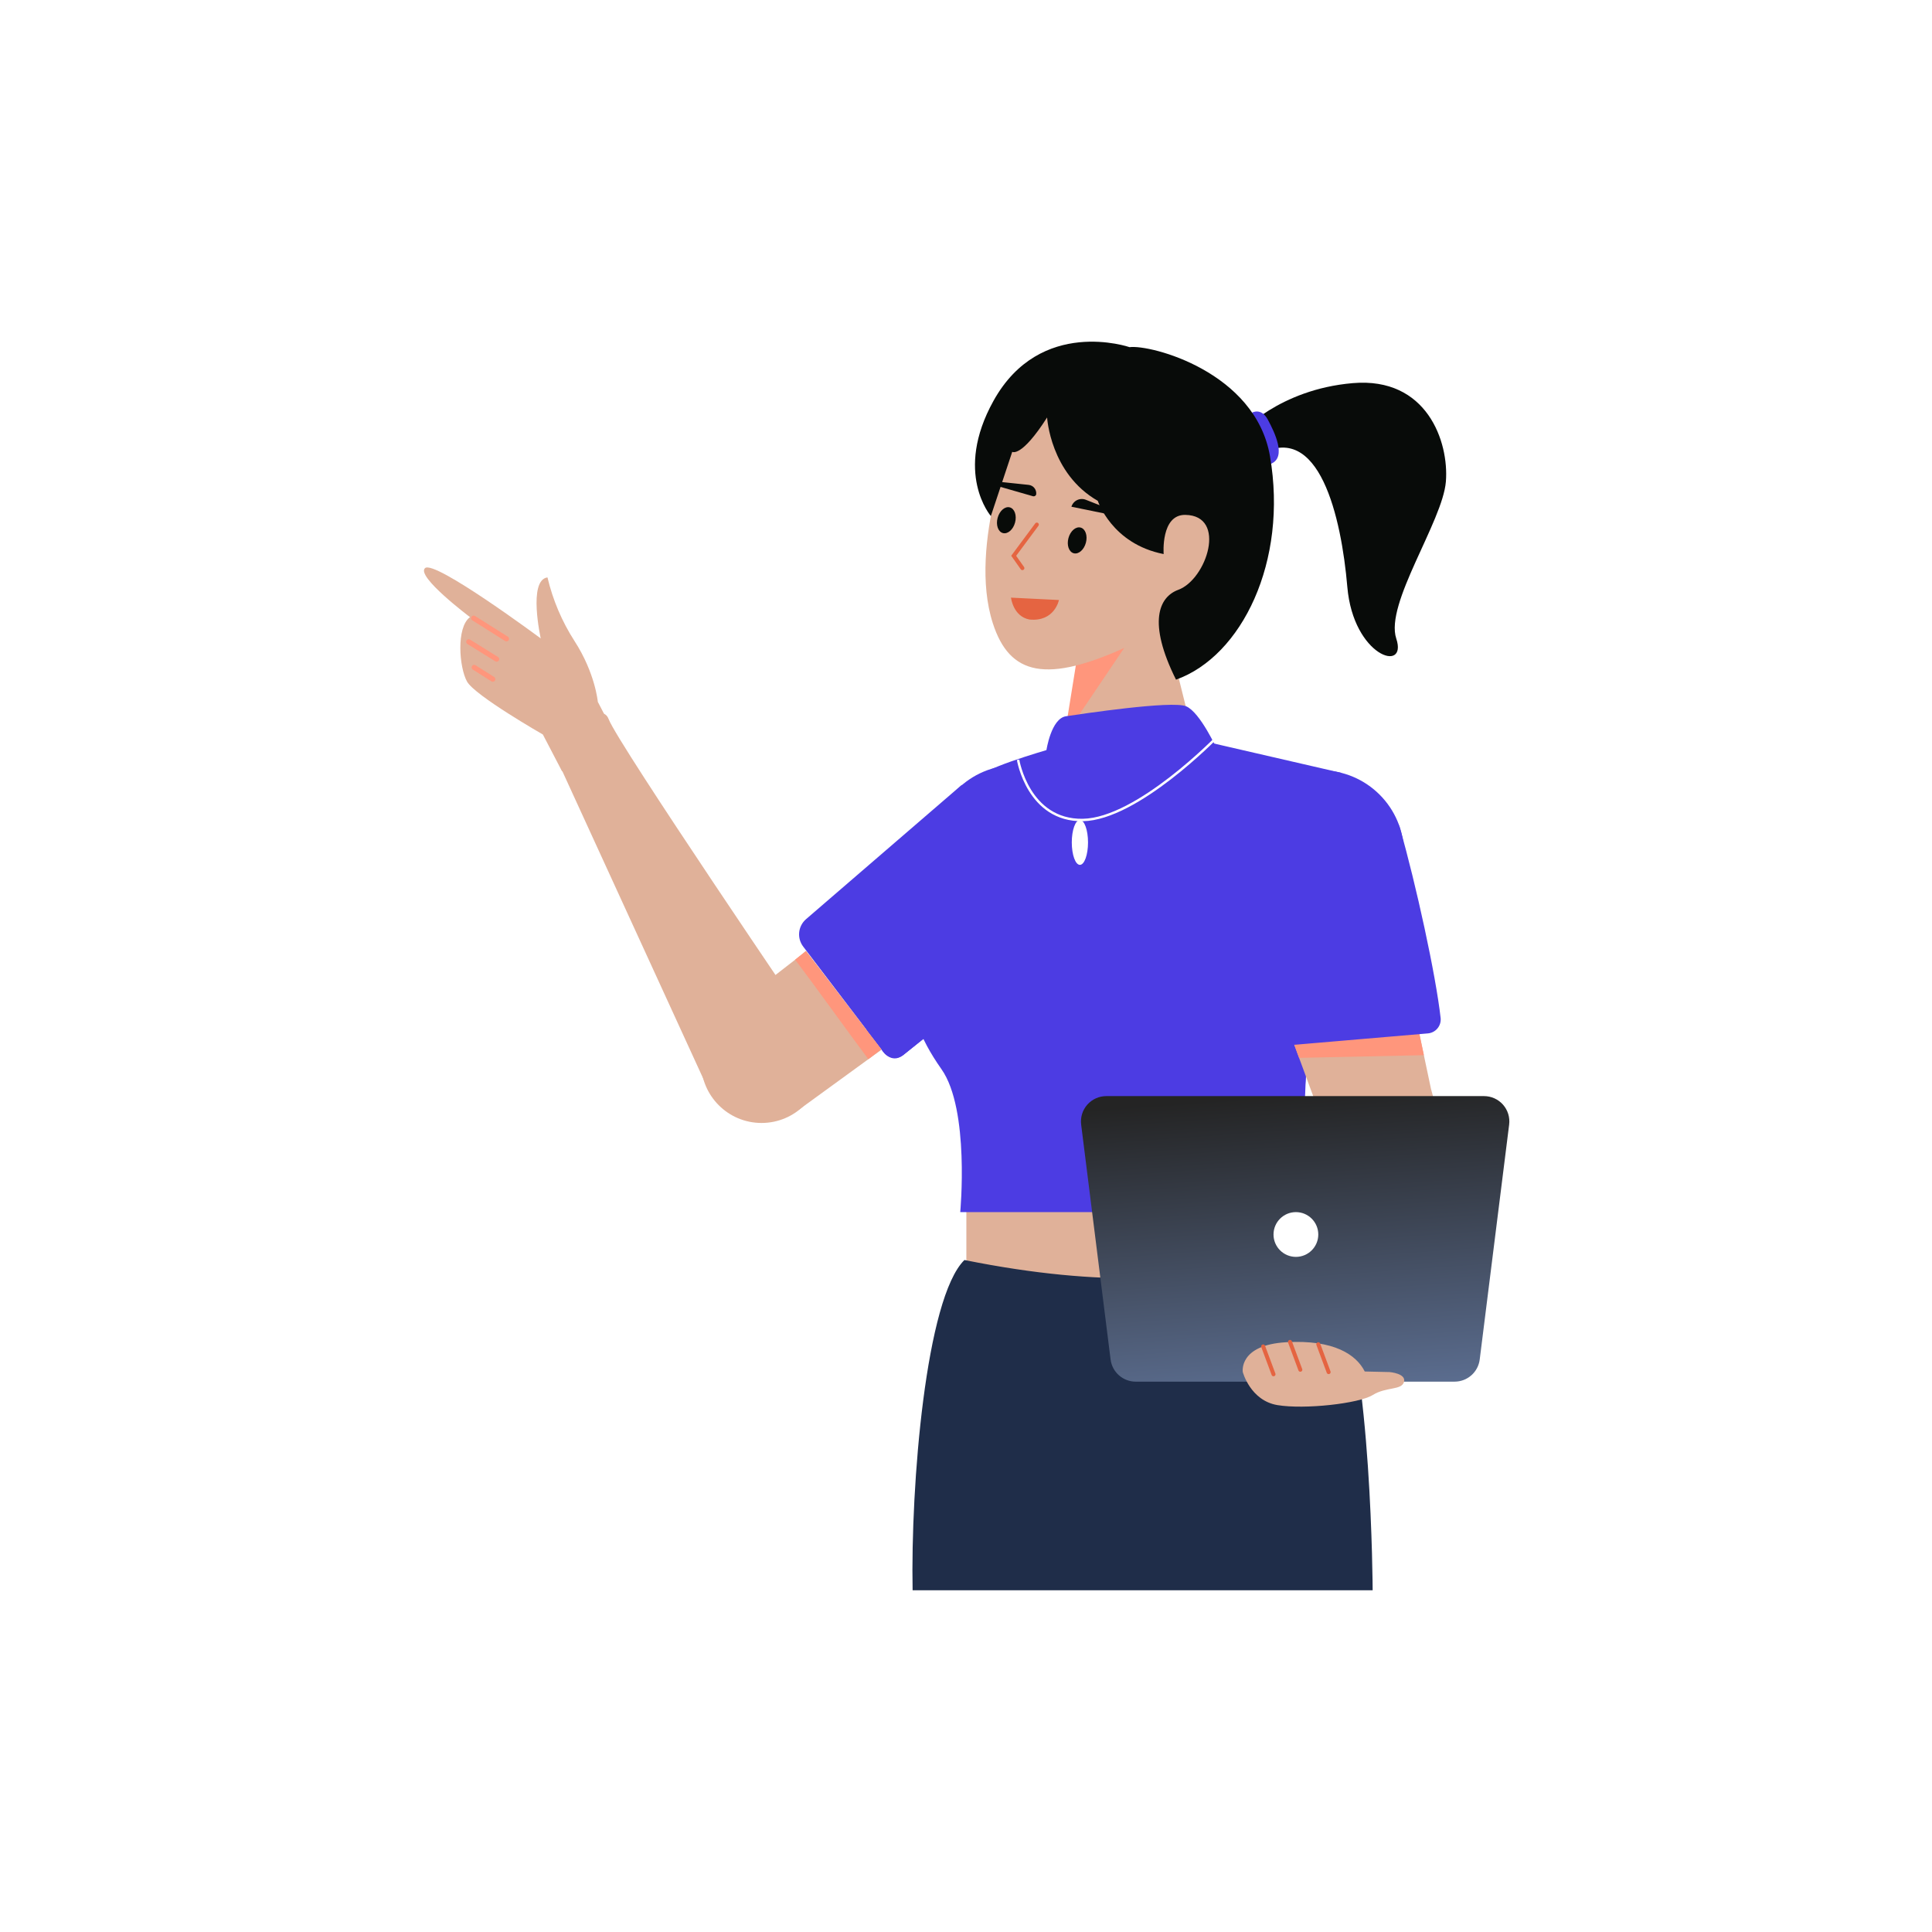 <svg width="1080" height="1080" viewBox="0 0 1080 1080" fill="none" xmlns="http://www.w3.org/2000/svg">
<rect width="1080" height="1080" fill="#F5F5F5"/>
<g clip-path="url(#clip0_0_1)">
<path d="M1080 0H0V1080H1080V0Z" fill="white"/>
<path d="M724.417 649.197H540.204V738.66H724.417V649.197Z" fill="#E0B199"/>
<path d="M539.119 704.351C517.514 725.608 509.014 830.295 510.153 888.967H767.323C767.323 888.967 766.86 761.02 747.363 717.904C729.433 678.254 699.629 736.743 539.119 704.351Z" fill="#1F2D49"/>
<path d="M693.464 242.049C693.464 242.049 714.802 217.71 756.22 214.169C797.639 210.628 810.032 246.905 808.262 269.193C806.491 291.481 774.032 337.514 780.524 356.99C787.015 376.466 756.489 367.023 753.162 328.072C749.835 289.12 737.441 234.825 703.801 254.3L693.464 242.049Z" fill="#080B09"/>
<path d="M699.94 230.656C699.94 230.656 705.043 227.7 708.739 234.598C712.434 241.496 719.336 255.502 710.588 259.216C701.841 262.929 699.94 230.656 699.94 230.656Z" fill="#4C3CE3"/>
<path d="M581.626 454.977C581.626 454.977 614.714 492.113 603.709 504.025C581.915 528.507 523.949 574.52 504.955 589.751C504.135 590.379 503.199 590.838 502.201 591.103C501.202 591.367 500.161 591.431 499.138 591.291C498.115 591.151 497.13 590.81 496.239 590.287C495.348 589.765 494.57 589.071 493.948 588.246L449.035 529.197C447.279 526.924 446.46 524.064 446.746 521.206C447.033 518.347 448.403 515.707 450.576 513.827L537.572 438.809L581.626 454.977Z" fill="#4C3CE3"/>
<path d="M529.392 502.189C529.392 502.189 488.158 526.697 484.442 575.94L492.654 586.489C492.654 586.489 497.81 595.475 504.956 589.751C512.101 584.027 545.155 557.55 545.155 557.55L529.392 502.189Z" fill="#4C3CE3"/>
<path d="M567.946 520.857C593.666 520.857 614.517 500.007 614.517 474.287C614.517 448.566 593.666 427.716 567.946 427.716C542.225 427.716 521.375 448.566 521.375 474.287C521.375 500.007 542.225 520.857 567.946 520.857Z" fill="#4C3CE3"/>
<path d="M446.676 620.27L405.976 566.383L444.505 536.471L450.543 531.609L492.76 586.818L485.409 592.105L446.676 620.27Z" fill="#E0B199"/>
<path d="M485.409 592.105C474.507 577.509 454.005 548.982 444.505 536.471L450.544 531.609L492.654 586.49L485.409 592.105Z" fill="#FF967C"/>
<path d="M425.707 627.745C444.378 627.745 459.514 612.609 459.514 593.938C459.514 575.267 444.378 560.131 425.707 560.131C407.036 560.131 391.9 575.267 391.9 593.938C391.9 612.609 407.036 627.745 425.707 627.745Z" fill="#E0B199"/>
<path d="M454.333 575.752C454.333 575.752 345.277 415.595 340.235 401.994C335.33 388.711 309.57 420.674 309.57 420.674L393.974 604.824L454.333 575.752Z" fill="#E0B199"/>
<path d="M604.471 352.407L591.36 443.811C591.36 443.811 587.919 455.943 603.193 457.78C618.467 459.616 651.034 455.513 662.666 443.117C674.297 430.722 670.228 424.581 670.228 424.581L645.56 325.371L604.471 352.407Z" fill="#E0B199"/>
<path d="M602.646 364.235L634.715 352.908L594.985 411.792L602.646 364.235Z" fill="#FF967C"/>
<path d="M568.187 239.506C568.187 239.506 540.675 304.151 555.013 348.457C564.364 377.351 584.729 382.546 631.367 360.893C674.129 341.039 685.236 326.019 685.236 326.019L691.543 253.957C691.543 253.957 596.128 181.887 568.187 239.506Z" fill="#E0B199"/>
<path d="M591.128 417.531C591.128 417.531 555.885 427.323 548.732 433.045C541.58 438.767 536.378 485.276 525.807 508.249C510.157 542.259 500.024 560.352 526.316 597.727C542.174 620.27 536.782 677.579 536.782 677.579H729.847C723.998 564.892 749.883 432.053 749.883 432.053L662.748 411.975C643.102 415.362 591.128 417.531 591.128 417.531Z" fill="#4C3CE3"/>
<path d="M584.965 419.349C584.965 419.349 587.571 401.636 595.901 400.389C604.23 399.141 655.127 391.486 663.043 394.819C670.96 398.152 680.543 419.349 680.543 419.349C680.543 419.349 664.293 458.984 640.96 461.068C617.628 463.151 577.468 455.958 581.715 441.222C585.961 426.485 584.965 419.349 584.965 419.349Z" fill="#4C3CE3"/>
<path d="M569.114 424.734C569.114 424.734 574.745 458.919 605.322 458.379C635.899 457.84 680.331 411.975 680.331 411.975" stroke="white" stroke-width="1.357" stroke-miterlimit="10"/>
<path d="M707.651 474.286C707.651 474.286 677.267 494.374 686.217 514.644C696.281 537.435 696.194 596.132 667.312 599.811C615.776 606.374 638.168 615.386 661.996 621.145C685.824 626.903 676.069 626.909 676.069 651.595C676.069 669.164 731.282 684.397 729.847 670.201C720.246 575.222 760.154 515.081 707.651 474.286Z" fill="#4C3CE3"/>
<path d="M565.736 334.615L591.329 335.881C591.238 336.196 591.098 336.627 590.898 337.133C590.462 338.234 589.74 339.683 588.595 341.086C586.325 343.867 582.359 346.512 575.507 345.819C571.181 344.99 568.721 342.081 567.328 339.327C566.631 337.947 566.208 336.617 565.959 335.631C565.857 335.226 565.785 334.881 565.736 334.615Z" fill="#E56441" stroke="#E56441"/>
<path d="M567.424 292.119C568.494 288.154 567.18 284.352 564.489 283.626C561.799 282.9 558.751 285.526 557.682 289.491C556.612 293.456 557.926 297.258 560.616 297.984C563.307 298.71 566.355 296.084 567.424 292.119Z" fill="#080B09"/>
<path d="M607.017 303.409C608.087 299.444 606.773 295.642 604.083 294.916C601.392 294.19 598.344 296.816 597.275 300.781C596.205 304.746 597.519 308.548 600.21 309.274C602.9 310 605.948 307.374 607.017 303.409Z" fill="#080B09"/>
<path d="M557.412 271.64L577.539 277.425C577.89 277.495 578.253 277.435 578.563 277.257C578.873 277.079 579.108 276.795 579.224 276.457C579.316 275.822 579.279 275.175 579.114 274.555C578.949 273.935 578.66 273.354 578.265 272.849C577.869 272.343 577.376 271.923 576.813 271.614C576.251 271.305 575.632 271.113 574.994 271.049L557.706 269.23C556.381 268.873 555.755 271.193 557.412 271.64Z" fill="#080B09"/>
<path d="M626.223 288.845L598.929 283.259C599.175 282.447 599.59 281.696 600.144 281.053C600.699 280.411 601.383 279.892 602.15 279.529C602.918 279.167 603.753 278.969 604.602 278.949C605.45 278.929 606.294 279.087 607.078 279.413L627.002 287.277C627.664 287.456 627.217 289.113 626.223 288.845Z" fill="#080B09"/>
<path d="M579.596 293.253L566.65 310.687L571.525 317.58" stroke="#E56441" stroke-width="2.239" stroke-linecap="round"/>
<path d="M603.673 483.46C606.179 483.46 608.211 477.845 608.211 470.92C608.211 463.994 606.179 458.38 603.673 458.38C601.166 458.38 599.134 463.994 599.134 470.92C599.134 477.845 601.166 483.46 603.673 483.46Z" fill="white"/>
<path d="M812.882 655.992L745.577 661.507L734.088 612.73L720.247 575.222L791.077 566.745L799.933 608.723L812.882 655.992Z" fill="#E0B199"/>
<path d="M793.468 578.081L795.951 589.852L726.199 591.353L721.61 578.919L793.468 578.081Z" fill="#FF967C"/>
<path d="M738.302 523.732C764.023 523.732 784.873 502.882 784.873 477.162C784.873 451.441 764.023 430.591 738.302 430.591C712.582 430.591 691.731 451.441 691.731 477.162C691.731 502.882 712.582 523.732 738.302 523.732Z" fill="#4C3CE3"/>
<path d="M729.32 455.267C729.32 455.267 778.402 447.21 782.569 462.883C791.574 494.399 802.642 544.994 805.334 569.19C805.425 570.219 805.312 571.256 805 572.241C804.689 573.225 804.186 574.139 803.519 574.928C802.853 575.717 802.038 576.366 801.119 576.839C800.201 577.311 799.198 577.597 798.169 577.68L724.249 583.989C721.388 584.255 718.535 583.416 716.274 581.643C714.013 579.87 712.517 577.299 712.093 574.458L692.075 483.813L729.32 455.267Z" fill="#4C3CE3"/>
<path d="M585.34 233.361C585.34 233.361 587.081 264.76 613.682 279.977C613.682 279.977 621.46 304.059 650.491 309.723C650.491 309.723 648.777 287.588 662.613 287.822C686.11 288.22 674.553 323.861 658.667 329.709C647.872 333.682 641.369 347.787 657.395 379.93C694.191 366.805 720.069 313.802 709.924 254.996C701.799 207.905 643.418 192.526 631.423 194.06C631.423 194.06 581.61 176.852 555.381 224.048C532.959 264.394 553.899 288.473 553.899 288.473L565.849 252.565C565.849 252.565 570.84 256.07 585.34 233.361Z" fill="#080B09"/>
<path d="M813.13 772.351H634.865C631.417 772.351 628.087 771.091 625.502 768.81C622.917 766.528 621.253 763.381 620.825 759.959L604.371 628.64C604.121 626.649 604.298 624.627 604.889 622.71C605.481 620.792 606.474 619.022 607.802 617.518C609.129 616.013 610.762 614.808 612.591 613.983C614.421 613.157 616.404 612.73 618.411 612.73H829.584C831.591 612.73 833.575 613.157 835.404 613.983C837.233 614.808 838.866 616.013 840.194 617.518C841.522 619.022 842.514 620.792 843.106 622.71C843.697 624.627 843.874 626.649 843.625 628.64L827.171 759.959C826.742 763.381 825.079 766.528 822.494 768.81C819.908 771.091 816.579 772.351 813.13 772.351Z" fill="url(#paint0_linear_0_1)"/>
<path d="M724.416 702.604C731.327 702.604 736.929 697.002 736.929 690.092C736.929 683.181 731.327 677.579 724.416 677.579C717.506 677.579 711.904 683.181 711.904 690.092C711.904 697.002 717.506 702.604 724.416 702.604Z" fill="white"/>
<path d="M314.205 431.195L303.463 410.586C303.463 410.586 265.479 388.858 261.077 381.003C256.674 373.146 254.944 350.716 262.738 344.973C262.738 344.973 232.432 322.211 237.591 317.599C242.734 312.653 302.274 356.884 302.274 356.884C302.274 356.884 295.026 324.298 306.041 322.771C309.025 335.401 314.137 347.431 321.159 358.345C332.756 376.278 334.185 392.338 334.185 392.338L347.854 418.572L314.205 431.195Z" fill="#E0B199"/>
<path d="M264.78 345.549L283.133 357.115" stroke="#FF967C" stroke-width="2.872" stroke-linecap="round" stroke-linejoin="round"/>
<path d="M262.044 358.781L277.621 368.463" stroke="#FF967C" stroke-width="2.872" stroke-linecap="round" stroke-linejoin="round"/>
<path d="M265.071 373.086L275.461 379.652" stroke="#FF967C" stroke-width="2.872" stroke-linecap="round" stroke-linejoin="round"/>
<path d="M776.831 766.992C776.831 766.992 786.253 767.775 784.834 772.529C783.415 777.284 775.003 775.089 767.322 779.844C759.642 784.598 729.276 787.991 714.109 785.464C698.941 782.936 694.728 766.992 694.728 766.992C694.728 766.992 692.192 751.867 718.984 750.314C745.776 748.76 758.244 757.357 762.904 766.676L776.831 766.992Z" fill="#E0B199"/>
<path d="M706.118 752.664L711.904 768.227" stroke="#E56441" stroke-width="2.239" stroke-linecap="round"/>
<path d="M721.104 750.131L726.89 765.694" stroke="#E56441" stroke-width="2.239" stroke-linecap="round"/>
<path d="M736.929 751.448L742.715 767.011" stroke="#E56441" stroke-width="2.239" stroke-linecap="round"/>
<path d="M268.032 755.681V776.615" stroke="white" stroke-width="2.428" stroke-miterlimit="10"/>
</g>
<defs>
<linearGradient id="paint0_linear_0_1" x1="718.036" y1="612.351" x2="742.652" y2="952.979" gradientUnits="userSpaceOnUse">
<stop stop-color="#242424"/>
<stop offset="1" stop-color="#94B9FF"/>
</linearGradient>
<clipPath id="clip0_0_1">
<rect width="1080" height="1080" fill="white"/>
</clipPath>
</defs>
</svg>
